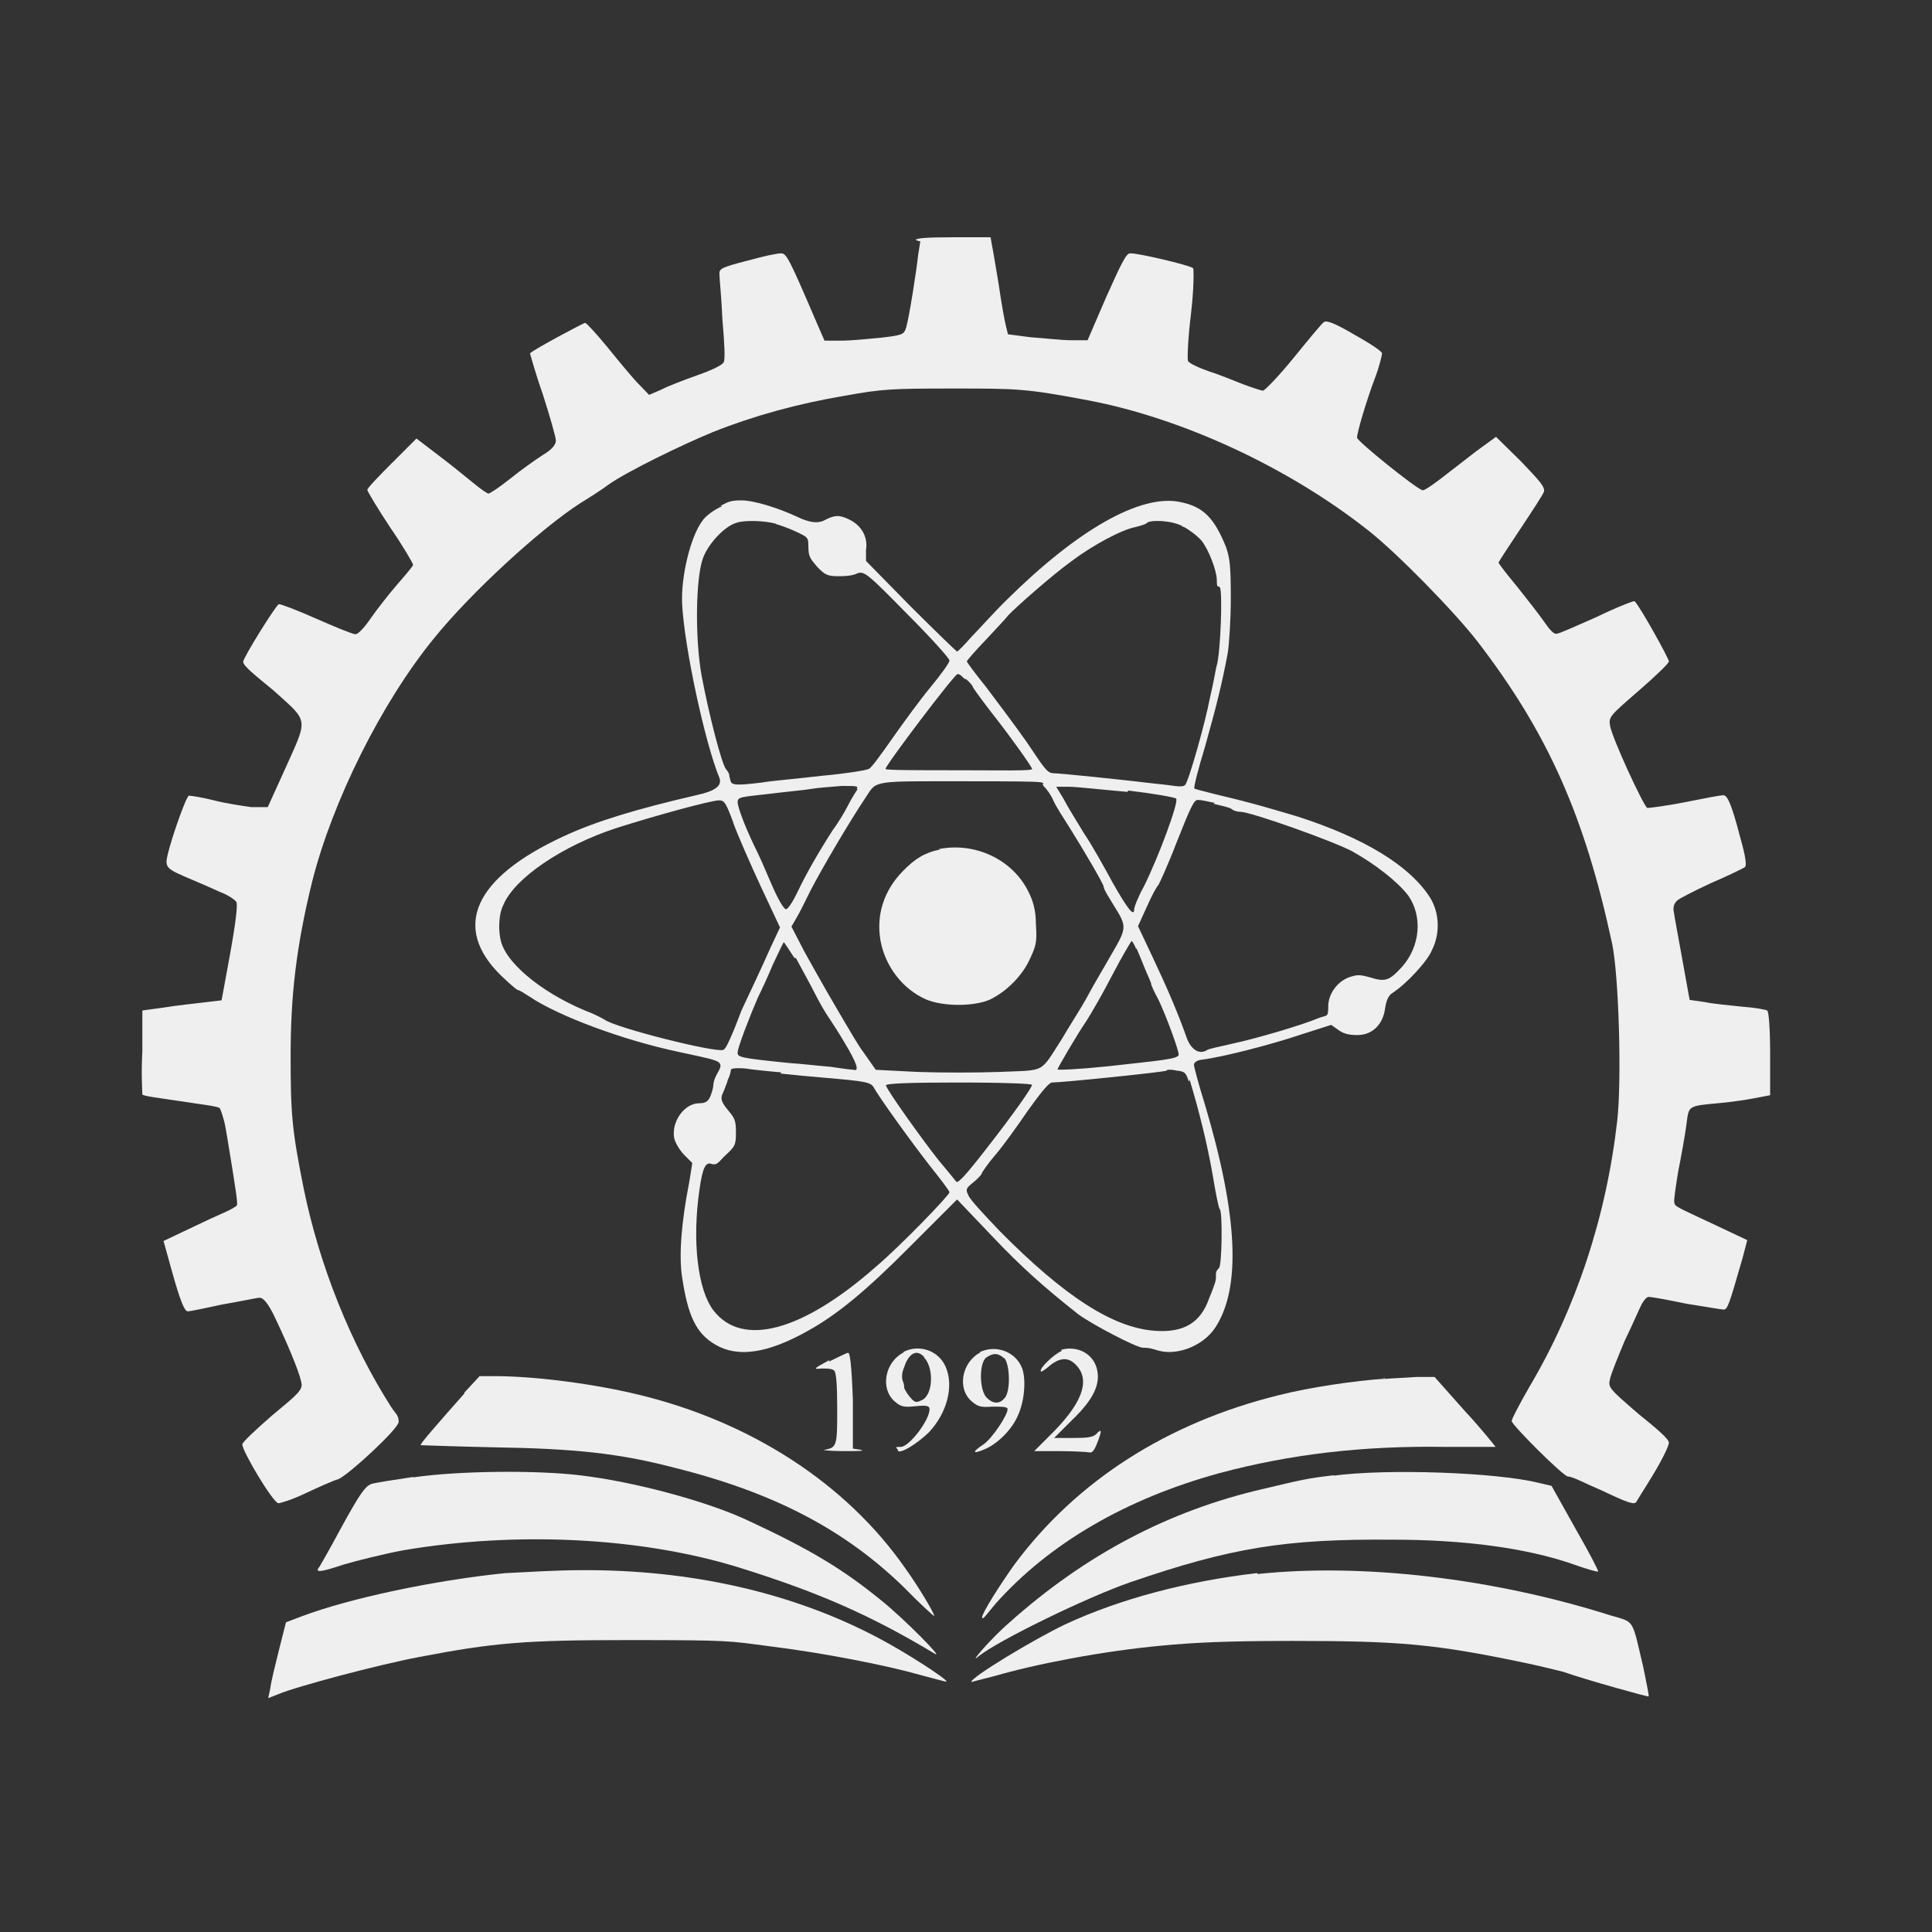 <?xml version="1.0" encoding="UTF-8"?>
<svg xmlns="http://www.w3.org/2000/svg" version="1.1" xmlns:serif="http://www.serif.com/" viewBox="0 0 456 456">
  <rect x="0" y="0" width="456" height="456" fill="#333333" stroke="none"/>
  <defs>
    <style>
      .cls-1 {
        display: none;
        fill: #fff;
      }

      .cls-2 {
        fill: #efefef;
      }
    </style>
  </defs>
  <!-- Generator: Adobe Illustrator 28.7.1, SVG Export Plug-In . SVG Version: 1.2.0 Build 142)  -->
  <g>
    <g id="Layer_1">
      <g id="Layer_1-2" data-name="Layer_1">
        <g id="Layer_1-2">
          <path class="cls-1" d="M37,310.5c-4.2,0-7.7-1.4-10.7-4.2s-4.4-6.2-4.4-10.2,1.4-7.4,4.4-10.3c3-2.8,6.5-4.4,10.7-4.4s7.9,1.4,10.8,4.4c3,2.8,4.5,6.3,4.5,10.3s-1.6,7.2-4.5,10.2c-3,2.8-6.5,4.2-10.8,4.2Z"/>
          <path class="cls-1" d="M204,308.2h-27.2l-71.5-112.8c-1.9-2.8-3.3-5.9-4.5-8.9h-.7c.7,3.3.7,10.3.7,21v100.6h-24v-153.6h28.9l69.1,110.2c3,4.6,4.8,7.7,5.6,9.4h.5c-.7-4-1.1-11-1.1-20.7v-98.9h24v153.6l.2.2h0Z"/>
          <path class="cls-1" d="M321,308.2h-84.1v-153.6h80.6v21.6h-55.9v43.4h51.5v21.5h-51.5v45.4h59.2v21.5l.2.2h0Z"/>
          <path class="cls-1" d="M440.5,176.3h-43v132h-24.9v-132h-43v-21.6h110.8v21.6h0Z"/>
          <g>
            <path class="cls-2" d="M217.2,56.9c0,.5-.3,1.9-.5,3.3-.3,3.1-2.1,14.7-2.8,17-.5,1.7-.7,1.9-5.9,2.5-3.1.3-7.2.7-9.4.7h-4l-2.3-5.3c-6-14-6.7-15.3-7.9-15.3s-4.2.7-7.9,1.7c-6.2,1.6-6.7,1.9-6.7,3.1s.5,5.6.7,10.7c.5,5.8.7,9.6.3,10.2-.3.7-3.1,2-6.3,3.1-3.1,1.1-7,2.6-8.5,3.4l-2.8,1.2-2.5-2.6c-1.4-1.4-4.6-5.3-7.2-8.5s-5.1-5.9-5.4-5.9-12.2,6.3-13,7.2c0,0,1.2,4.5,3,9.6,1.7,5.3,3.1,10.2,3.1,11s-.7,2-3.1,3.4c-1.7,1.1-5.1,3.5-7.7,5.6-2.5,2-4.8,3.5-5.1,3.5s-1.9-1.1-3.7-2.6c-1.7-1.4-5.4-4.4-8.2-6.5l-5.1-3.9-5.8,5.8c-3.1,3.1-5.8,5.9-5.8,6.3s2.5,4.5,5.4,8.9c3.1,4.5,5.4,8.5,5.4,8.8s-1.7,2.3-3.7,4.6-4.8,5.9-6.2,7.9c-1.7,2.5-3.1,3.9-3.7,3.9s-4.8-1.7-9.3-3.7c-4.5-2-8.5-3.5-8.8-3.4-.7.3-8.4,12.6-8.4,13.6s3.1,3.4,7.2,6.8c8.4,7.6,8.2,6.2,2.5,18.9l-3.9,8.6h-3.9c-2.1-.3-6.2-.9-8.8-1.6-2.8-.7-5.4-1.1-5.9-1.1-.7,0-5.3,13.3-5.3,15.6s2.5,2.5,12.8,7.2c1.9.7,3.5,1.9,3.7,2.3.3.7,0,4.4-2.1,15.6l-1.4,7.6-4.2.5c-2.3.3-6.5.7-9.4,1.2l-5.1.7v9.6c-.3,5.4,0,9.8,0,10.2s4.4.9,8.9,1.6c4.6.7,8.8,1.2,9.3,1.6.3.3.7,1.7,1.1,3.1s1.1,6.3,1.9,11c.7,4.5,1.4,8.6,1.1,8.9-.2.3-1.6,1.1-3,1.7s-5.1,2.3-8.4,3.9l-5.9,2.8,2,7.2c2,7.2,3,9.4,3.7,9.4s3.9-.7,8.1-1.6c4.2-.7,8.2-1.6,8.9-1.6s1.9.9,3.9,5.3c3.5,7.4,6,13.7,6,15.3s-2.5,3.4-7,7.2c-3.9,3.4-7,6.3-7,6.8,0,1.7,7.2,13.7,8.5,13.9.5,0,3.4-.9,6.3-2.3,3-1.4,6.5-3,7.9-3.4,2.5-1.1,14.2-11.9,14.2-13.5s-.7-1.9-1.7-3.4c-9.6-15-17-33.5-20.7-51.6-2.8-13.9-3.1-17.7-3.1-31.4s1.2-25.4,5.1-41.2c4.8-18.9,16.3-42.1,28.7-57.3,8.9-11,25.2-25.9,34.5-31.9,2.3-1.4,5.4-3.4,6.7-4.4,4.2-3,17.3-9.4,24.6-12.4,9.8-3.9,20-6.7,31.2-8.6,8.9-1.6,11-1.7,25.8-1.7s17,0,31.7,2.8c22.1,4.2,47.3,15.8,66.3,30.9,6.7,5.3,20.2,19.1,25.6,26.1,16.5,21.5,25.2,41,31.7,71.2,1.6,7.6,2.3,32.4,1.2,41.9-2.6,22.8-9.8,44.3-20.7,62.7-2.3,4-4.2,7.6-4.2,8.1,0,.9,12.2,13.1,13.3,13.1s4,1.6,8.2,3.4c5.9,2.8,7.4,3.3,7.9,2.6.3-.5,1.4-2.3,2.6-4.2,3.1-4.9,5.1-8.9,5.1-9.8s-3.1-3.5-7.2-6.8c-6.8-5.9-7.2-6.2-6.7-8.2.2-1.1,1.9-5.3,3.5-9.1,1.9-3.9,3.5-7.7,4-8.6s1.1-1.7,1.7-1.7,4.5.7,8.8,1.6c4.4.7,8.4,1.4,8.9,1.4.9-.2,1.2-1.1,4.4-12.2l1.1-4.2-7.2-3.4c-9.8-4.6-9.8-4.5-10-5.4-.2-.5.3-3.7.9-7.4.7-3.5,1.6-8.5,1.9-10.8.7-4.9,0-4.6,8.4-5.4,2.1-.2,5.8-.7,7.7-1.1l3.7-.7v-9.8c0-5.6-.3-10-.7-10.2-.3-.2-3-.7-5.9-.9-3-.3-7-.7-8.9-1.1l-3.5-.5-1.7-9.4c-.9-5.1-1.9-10.2-2-11.2-.3-1.2,0-2.1.7-2.8.5-.5,4-2.3,8.1-4.2,4-1.7,7.4-3.4,7.9-3.7s.3-2.3-1.1-7.2c-2-7.7-3-9.8-3.9-9.8s-4.4.7-8.9,1.6c-4.5.9-8.6,1.4-9.1,1.4-.9-.5-8.4-16.7-8.8-19.5-.3-2,0-2.3,6.7-8.1,3.9-3.4,7.2-6.5,7.2-7,0-.7-7-13.3-8.1-14.2,0-.2-4.2,1.4-8.9,3.7-4.8,2.1-8.9,4-9.6,4s-1.7-1.2-2.8-2.8-4-5.3-6.3-8.2c-2.5-3-4.5-5.6-4.5-5.8s2.3-3.7,5.1-7.9,5.4-8.2,5.6-8.8c.3-1.1-.7-2.3-5.4-7.2l-5.9-5.8-4.8,3.5c-2.6,2-6.3,4.9-8.4,6.5s-3.9,2.8-4.2,2.6c-1.9-.7-15.4-11.6-15.4-12.4,0-1.2,2.1-8.4,4.2-14,1.1-2.8,1.7-5.6,1.7-5.9,0-.5-3.1-2.5-6.5-4.4-4.8-2.8-6.5-3.4-7.2-3-.5.3-3.7,4.2-7.2,8.5-3.4,4.2-6.8,7.7-7.2,7.7s-2.5-.7-4.4-1.4-5.6-2.3-8.2-3.1c-2.6-.9-4.9-2-5.1-2.5s0-5.4.7-11.1c.7-5.8.7-10.7.5-10.8-.7-.7-13.5-3.7-14.9-3.5-.9,0-2.1,2.5-5.6,10.3l-4.4,10.2h-4c-2.1,0-6.5-.5-9.4-.7l-5.4-.7-.5-2.1c-.3-1.1-1.1-5.6-1.7-9.8-.7-4.2-1.4-8.4-1.6-9.3l-.3-1.7h-8.8c-6.5,0-8.8.2-8.9.7h.5v.2Z"/>
            <path class="cls-2" d="M170.4,119.5c-1.7.7-3.9,2.3-4.6,3.4-2.8,3.7-5.1,13.1-4.8,19.6.5,10.2,5.4,32.9,8.8,41.1.7,1.8-1,3.1-5.1,4-14.7,3.4-24.2,6.3-31.7,9.8-21.2,9.8-26.4,21.5-14.7,32.9,2,1.9,3.7,3.4,4,3.4s1.4.7,2.8,1.6c6.7,4.5,21.9,10.2,35.2,13,3.3.7,6.5,1.4,7.2,1.6,2.6.7,3.1,1.2,2,3.1s-1.1,2.6-1.2,3.7c-.7,2.8-1.2,3.7-3.3,3.7-3.4,0-6.5,4.2-5.9,8.1.2,1.1,1.2,2.8,2.3,4l2,2-.7,4.4c-1.9,9.6-2.5,17.5-1.7,22.6,1.4,9.3,3.4,13.3,7.9,15.9,5.3,3.1,12.4,2,21.8-3.3,6.7-3.7,13.6-9.3,24.2-20l11-11,8.1,8.5c7.2,7.6,12.4,12.2,20.5,18.6,3.1,2.3,13.7,7.9,15.3,7.9s2.3.3,3.7.7c4.5,1.2,10.5-1.2,13.3-5.4,6.2-9.4,5.4-26.6-2.5-53-1.4-4.5-2.5-8.6-2.5-9.1s.7-1.1,2-1.2c5.3-.7,16.7-3.7,23.2-5.9l7.2-2.3,1.7,1.2c1.2.9,2.5,1.2,4.5,1.2,3.5,0,6-2.5,6.5-6.2.3-1.9.7-3,1.7-3.7,3.3-2.1,8.4-7.6,9.4-10.2,2-4,1.7-8.9-.5-12.4-4.9-7.6-15.6-14-31-19-6.8-2-9.8-3-19.5-5.3-2.6-.7-4.9-1.2-5.1-1.4s.9-4.6,2.5-9.8c2.6-9.3,4-14.7,5.4-22.3.3-2,.7-7.7.7-12.6,0-7.6-.2-9.6-1.1-12.2-2.8-7-5.4-9.6-10.8-10.7-9.3-2-24.2,6.5-40.8,22.9-3.1,3-6.8,7.2-8.5,8.9-1.7,2-3.3,3.5-3.4,3.5s-5.1-4.8-11-10.7l-10.5-10.7v-2.6c.5-3.1-1.1-5.8-4-7.2-2.3-1.1-3.4-1.1-6,.3-1.5.7-3.5.4-6.2-.9-4.5-2.1-10.2-3.9-13.3-3.9s-3.4.7-5.1,1.4l.3-.2h0ZM183.2,123.7c.7.2,2.8.9,4.5,1.7,3,1.4,3.1,1.4,3.1,3.7s.5,2.8,2,4.6c1.9,2,2.5,2.3,5.1,2.3s3.7-.3,4.5-.7c1.6-.5,2.3,0,11.7,9.6,5.6,5.6,10,10.5,10,11s-2,3.3-4.4,6.2c-2.5,3-6.5,8.5-9.1,12.2-2.6,3.7-5.1,7.2-5.6,7.2-.5.3-5.4,1.1-11,1.6-5.8.7-12.1,1.2-14.2,1.6-5.9.7-7.2.7-7.4-.5-.2-.7-.3-1.2-.3-1.4s-.3-.7-.7-1.2c-1.1-1.2-4.2-13.6-5.8-22.1-1.6-8.9-1.4-23,.3-27.7,1.2-3.4,5.1-7.6,7.9-8.4,1.9-.7,6.8-.5,9.3.2h-.2.2ZM279.1,124.2c1.4.7,3.3,2.1,4.4,3.3,1.7,2,3.7,7.2,3.7,9.4s.3,1.2.7,1.7c.7.7.2,15.3-.7,18.4-.2.5-.7,3.9-1.6,7.6-1.2,6.3-5.1,20-5.9,20.7s-3.1,0-6.7-.3c-7.4-.9-22.8-2.5-24.4-2.5s-2.6-2-6.3-7.4c-2.8-4-7.2-9.8-9.6-13-2.5-3.1-4.5-5.8-4.5-6s2-2.5,4.5-5.1c2.3-2.5,4.8-5.1,5.3-5.8,2-2.1,10.3-9.4,14.7-12.6,5.3-4,12.1-7.6,15.3-8.2,1.2-.3,2.5-.7,2.6-.9.7-.9,6-.7,8.5.7l.2.2h-.2ZM227.9,160.2c.9.7,1.7,1.7,1.7,1.9s1.9,2.8,4.2,5.8c4.2,5.3,9.8,13.1,9.8,13.6s-7.7.3-17.3.3-17.3,0-17.3-.3c0-.9,16.3-22.4,17-22.4s1.1.7,2,1.4l-.2-.2ZM246.3,185.5c.7.7,1.7,2,2.3,3.4s2.3,4,3.7,6.2c3.4,5.4,8.2,13.6,8.2,14.2s1.1,2.3,2.5,4.6c3,4.8,3,5.1-.7,11.4-1.4,2.5-4,6.8-5.6,9.8s-4.4,7.2-6,10c-5.4,8.4-3.7,7.4-14.7,7.9-5.3.2-14,.2-19.5,0l-9.8-.5-2.8-4c-1.6-2.1-3.5-5.6-4.5-7.2-1.1-1.9-3-5.1-4.2-7.2s-3.7-6.5-5.4-9.6l-3-5.8,1.1-1.9c.7-1.1,2.1-4,3.5-6.8,2.5-4.8,8.9-15.8,13-21.9,2.6-4,1.4-3.7,24-3.7s16.8.2,17.9,1.1h0v-.2ZM202.5,186.1c-.3.5-1.4,2.1-2.3,3.9s-2.5,4.4-3.7,6c-3.4,5.3-6.2,10.2-8.2,14.4-1.1,2.3-2.3,4.2-2.8,4.2s-2-2.6-3.4-5.9-3.1-7.2-4-8.9c-2.3-4.8-4-9.3-4-10.5s.9-1.2,7.2-1.9c3.9-.5,8.5-.9,10.2-1.2s4.9-.5,7.2-.7c3.3,0,4,0,3.5.7h.3v-.2ZM266.4,186.6c5.9.7,11,1.6,11.2,1.9.7.7-4.2,13.9-7.6,20.7-1.4,2.5-2.3,4.9-2.3,5.4,0,2-1.7-.3-5.1-6.3-2-3.7-4.9-8.9-6.8-11.7-1.7-2.8-4-6.5-4.8-8.1l-1.7-2.8h3.1c1.7,0,7.9.7,13.7,1.2l.2-.3h0ZM173.1,194.3c1.1,3,4,9.6,6.5,15l4.5,9.6-2.3,4.9c-2.1,4.8-5.6,12.1-6.8,14.7-.3.7-1.1,3-2,5.1s-1.7,4-2.3,4.2c-1.9.7-25.8-5.3-28.1-7.2-.5-.3-1.7-.9-2.8-1.4-10.5-4-19.8-11.1-21.5-16.8-.7-2.3-.7-6.5.5-8.8,2.6-6.3,13.9-14,26.8-18.2,9.8-3.1,21.6-6.3,24-6.5,1.4,0,1.7.5,3.5,5.3v.2h0ZM286.4,189.7c2,.5,3.9.9,4.2,1.2s1.2.7,2.1.7c2.5,0,21.6,6.8,26.4,9.3,5.4,3,10.8,7.2,13.3,10.5,3.4,4.9,2.8,11.9-1.4,16.7-3.1,3.4-4,3.7-7.6,2.6-2.5-.7-3-.7-5.1,0-2.8,1.1-4.8,4-4.8,6.8s-.3,2-2.3,2.8c-4,1.7-15,4.9-20.2,6-2.8.7-5.8,1.2-6.2,1.6-1.9,1.1-3.9-.3-4.9-3.5-2-5.6-4.5-11.4-7.9-18.6l-3.4-7.2,2-4.4c1.1-2.5,2.3-4.8,2.8-5.3.3-.5,2.3-4.8,4.2-9.8,3.4-8.6,4.2-10.3,5.1-10.3s2,.3,4,.7l-.3.3h.2ZM268.2,223.7c.5,1.1,1.4,3.4,2.1,5.1s1.4,3.1,1.4,3.4.7,1.9,1.7,3.7c1.7,3.5,4.8,11.9,4.8,13s-4.6,1.4-17,2.8c-6.8.7-11.6.9-11.6.7,0-.3,4.6-8.2,6.8-11.4,1.1-1.7,4-6.7,6.2-11,2.3-4.4,4.4-7.9,4.5-7.9s.7.9,1.1,2v-.5h0ZM187.9,226.2c1.1,2.1,3.3,6,4.6,8.6s3,5.3,3.4,5.8c.3.5,2,3,3.5,5.6,2.8,4.6,3.5,6.8,2.1,6.3-.5,0-2.8-.3-5.4-.7-2.5-.2-6.8-.7-9.8-.9-11.9-1.2-12.2-1.4-12.2-2.5s2.8-8.4,4.8-13c.7-1.4,2.3-4.8,3.5-7.7,1.4-3,2.5-5.3,2.6-5.3s1.2,1.7,2.5,3.7h.2,0ZM184.4,253.4c2.6.3,7,.7,9.4.9,10.5.9,11.6,1.1,12.4,2.3,1.2,2.3,8.8,12.8,13.3,18.6,2.5,3.1,4.6,5.9,4.6,6.2,0,.7-11.7,12.8-17.5,17.7-17.2,15.1-31.4,19-38.2,10.2-3.7-4.8-5.1-16.3-3.3-28.6.7-4.9,1.4-6.5,2.8-6s1.9-.7,3.3-2c2.3-2.1,2.5-2.5,2.5-5.4s-.3-3.4-1.9-5.3c-1.4-1.7-1.7-2.5-1.4-3.5.3-.7.7-1.6.7-1.7s.5-1.1.7-2c.5-.9.7-2,.7-2.3s1.1-.5,3.5-.3c1.9.3,5.8.7,8.4.9l-.2.3h0ZM280.8,254.9c2.3,7.6,4.2,15.4,5.4,22.3.7,4.2,1.4,7.9,1.7,8.2.7.7.5,13.5-.2,13.9-.3.3-.7.7-.7,1.4s0,1.4-.2,2-.7,2.1-1.4,3.7c-2,5.8-6,8.2-12.8,7.7-9.8-.7-21.2-7.9-36.8-23.7-3.5-3.7-6.8-7.2-7.2-8.2-.7-1.4-.7-1.7,1.1-3.1,1.1-.9,2-1.9,2-2.1s1.4-2.3,3.3-4.5,5.3-7,7.7-10.5c3-4.2,4.9-6.5,5.6-6.5,2.5,0,26.8-2.5,27-2.8s1.2-.3,2.5,0c1.9.2,2.1.5,2.8,2.6l.2-.5h0ZM243.6,256c0,.7-4.6,7.2-10.7,15-4.8,6.2-6.8,8.4-7.2,7.9,0,0-2-2.5-4.2-5.1-3.5-4.4-11.9-16.1-12.4-17.6-.2-.5,5.8-.7,17-.7s17.3.3,17.3.5h0Z"/>
            <path class="cls-2" d="M221.9,200.5c-3.5.7-5.9,2.1-8.8,5.1-4.5,4.6-6.3,10.3-5.3,16.3,1.1,6.2,5.3,11.6,10.8,14,4,1.7,11.4,1.7,15.1,0,3.9-1.9,7.6-5.6,9.4-9.6,1.4-3,1.7-3.9,1.4-8.1,0-3.4-.7-5.6-1.7-7.6-3.7-7.7-12.6-11.9-21.2-10.2l.2-.2v.2Z"/>
            <path class="cls-2" d="M213.3,319.2c-4.5,2.3-5.6,8.6-2.1,11.6,1.4,1.2,2.1,1.4,4.9,1.1s3.3,0,3.3.7c0,2.6-4.8,8.9-6.8,8.9s-.7.3-.7.7c0,1.4,4.6-1.4,7.4-4.2,4.2-4.5,5.9-10.8,3.9-15.4-1.7-3.9-6.3-5.4-10-3.5l.2.2h0ZM218.2,320.5c2.3,2.6,2,8.9-.7,10-1.4.7-1.7.5-3-1.1-.7-.9-1.2-1.9-1.1-2,0-.2,0-.7-.3-1.4s-.3-1.9.3-3.3c1.1-3.4,3.1-4.4,4.8-2.3h-.2,0Z"/>
            <path class="cls-2" d="M231.4,319.2c-4.4,2.3-5.6,8.6-2,11.6,1.4,1.2,2.1,1.4,4.9,1.2,2,0,3.4,0,3.5.5.3,1.1-3.7,7.2-5.8,8.5-2.6,1.7-2.5,2.3.3,1.1,3-1.2,6.5-4.6,7.9-7.9,1.6-3.3,2-8.5,1.1-11.1-1.4-4-6.2-5.9-10.2-3.9h.3ZM237,320.5c1.4,1.4,1.6,8.2,0,9.6-1.2,1.4-2.8,1.2-4.2-.3-1.7-1.9-1.7-8.2,0-9.4,1.6-1.1,2.8-1.1,4.2.2h0Z"/>
            <path class="cls-2" d="M250.5,318.9c-1.7.7-5.4,4.2-4.8,4.8,0,.2,1.1-.5,2.1-1.4,2.5-2,4.5-2,6.3,0,3.4,3.7,1.1,9.3-6.5,16.7l-3.5,3.5h6c3.4,0,6.5.2,7,.3.7.2,1.2-.5,1.9-2.3,1.1-2.8,1.1-3.5-.3-2-.7.7-2,.9-5.4.9h-4.5l4.2-4.2c5.1-4.9,6.8-8.5,5.9-12.1s-4.6-5.6-8.5-4.5l.2.2Z"/>
            <path class="cls-2" d="M195.6,321.1c-3.7,2-3.7,2.1-1.7,1.9,1.2,0,2.5,0,3,.5s.7,3.7.7,8.9c0,8.8,0,9.3-3.1,9.8-.7,0,1.2.3,4.5.3s5.3,0,4.2-.3l-1.9-.3v-11.4c-.3-8.5-.7-11.2-1.1-11.2s-2.5,1.1-4.6,2.1l.2-.3h0Z"/>
            <path class="cls-2" d="M109.6,328.9c-6.8,7.7-10.5,11.9-10.3,12.2,0,0,7.9.3,17.2.5,19.1.3,29.6,1.4,42.6,4.8,23.7,5.9,40.3,14.7,54.2,28.2,3.9,4,7.2,7,7.2,6.8,0-.7-3.9-7.2-6.8-11.2-14-20.1-36.5-34.6-62.9-41-10.2-2.5-24.2-4.4-34.2-4.4h-3.4l-3.7,4h.2,0Z"/>
            <path class="cls-2" d="M326.9,325.4c-7.2.5-17.6,2-25.1,3.9-26.3,6.5-47.7,20.2-62.4,40-3.4,4.8-7.6,11.4-7.6,12.4s1.4-1.1,3.1-3.1c12.8-14.4,31-24.9,52.9-30.9,16.8-4.5,34-6.5,53.3-6.2h11.9s-3.1-4-7.2-8.4l-7.2-8.1h-4.4c-2.3.2-5.9.3-7.9.5l.3-.2h.3Z"/>
            <path class="cls-2" d="M97.5,348.6c-4.6.7-9.3,1.4-10,1.7-1.4.7-2.5,2.1-7.2,10.7-3,5.6-4.4,7.9-4.9,8.8-1.2,1.4,0,1.4,5.6-.5,3.1-.9,9.4-2.5,14.2-3.4,26.6-4.5,55.9-3.1,79,4,18.6,5.8,30.9,11.1,46.4,20.4,2.5,1.6-7.2-8.2-12.4-12.4-9.3-7.6-17-12.2-31.4-18.9-9.4-4.5-27-9.3-40-10.8-9.8-1.2-28.4-1.1-39.3.5v-.2h0Z"/>
            <path class="cls-2" d="M314.8,348.2c-6.2.7-7.7,1.1-17,3.3-21.9,5.1-41.6,15.4-59.6,31.5-4,3.4-10,10.3-7.2,7.9,4.6-3.7,25.5-13.9,35.9-17.5,23.7-8.1,36.3-10.2,61.8-10,17,0,31.7,2,42.6,5.8,3.1,1.1,5.8,1.9,5.9,1.7s-2.3-4.8-5.4-10.2l-5.6-10-3-.7c-10-2.5-35.9-3.4-48.5-1.7v.2h0Z"/>
            <path class="cls-2" d="M119.2,371.3c-16.7,1.7-36.6,5.9-48,10.2l-3.7,1.4-1.7,6.7c-.9,3.7-1.9,7.6-2,8.9l-.5,2.3,2.3-.9c4.5-1.9,23.8-7,33.3-8.8,17.7-3.4,25.1-4,49.4-4s23.7.2,32.9,1.4c13,1.6,27.8,4.5,35.9,6.8,3.4.9,6.2,1.7,6.3,1.6.3-.5-9.8-7-15.9-10.2-20.1-10.7-44.3-16.3-70.6-16.1-5.6,0-13.5.5-17.6.7h-.2,0Z"/>
            <path class="cls-2" d="M296.6,371.3c-16.3,1.9-32.1,6-45.2,12.1-7,3.3-22.8,12.8-22.1,13.6,0,0,2.5-.7,5.4-1.4,9.6-2.8,25.4-5.9,39.6-7.2,7.4-.7,14.9-1.1,30.7-1.1,25.4,0,33.7.7,55.5,5.3,3.4.7,7.2,1.7,8.5,2,5.4,1.9,19.8,5.9,20.1,5.8.2,0-.5-3.1-1.2-6.7-2.8-11.9-2-10.7-7.7-12.4-27.7-8.8-58.6-12.4-83.3-9.8l-.2-.2h0Z"/>
          </g>
        </g>
      </g>
    </g>
  </g>
</svg>